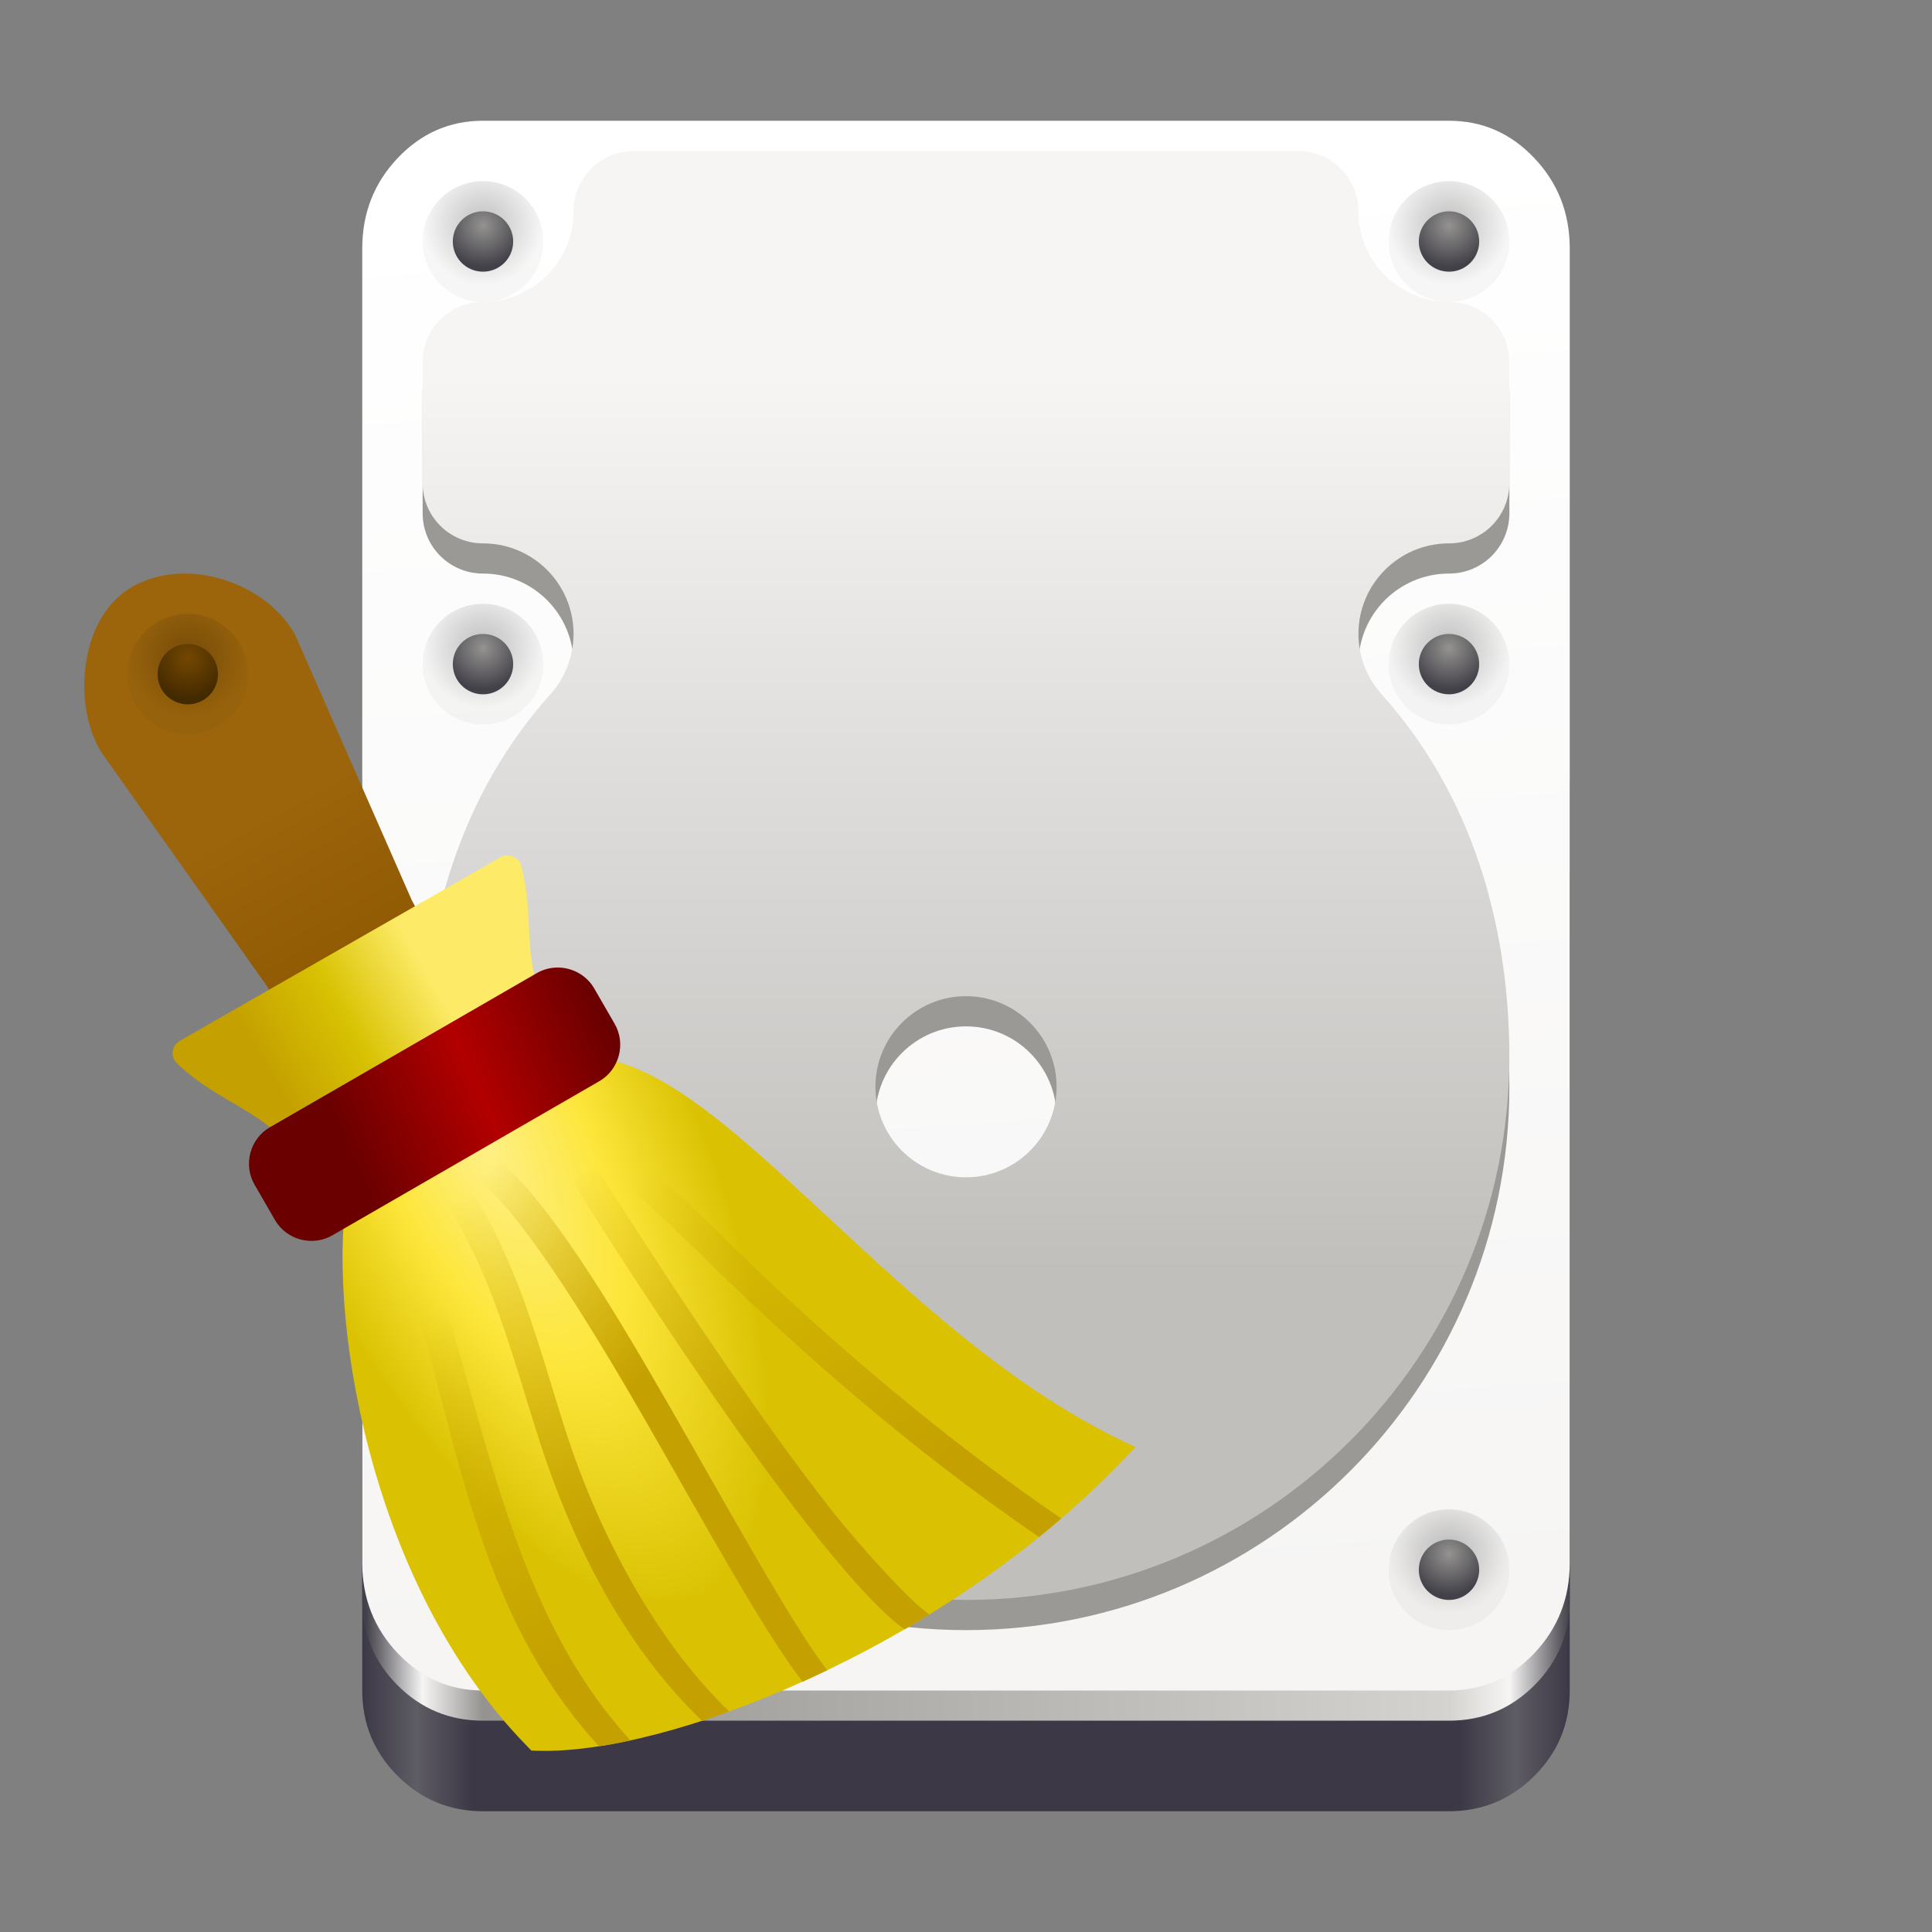 <?xml version="1.0" encoding="utf-8"?>
<svg width="128" height="128" viewBox="0 0 128 128" fill="none" xmlns="http://www.w3.org/2000/svg">
  <rect x="0" y="0" width="128" height="128" fill="#808080" stroke="none"/>
  <defs>
    <linearGradient id="gradient_1" gradientUnits="userSpaceOnUse" x1="-0" y1="60" x2="80.001" y2="60">
      <stop offset="0" stop-color="#3D3846" />
      <stop offset="0.045" stop-color="#5E5C64" />
      <stop offset="0.091" stop-color="#3D3846" />
      <stop offset="0.909" stop-color="#3D3846" />
      <stop offset="0.955" stop-color="#5E5C64" />
      <stop offset="1" stop-color="#3D3846" />
    </linearGradient>
    <linearGradient id="gradient_2" gradientUnits="userSpaceOnUse" x1="0.25" y1="26.25" x2="80" y2="26.25">
      <stop offset="0" stop-color="#424048" />
      <stop offset="0.047" stop-color="#F6F5F4" />
      <stop offset="0.097" stop-color="#949390" />
      <stop offset="0.9" stop-color="#D5D3CF" />
      <stop offset="0.95" stop-color="#F6F5F4" />
      <stop offset="1" stop-color="#424048" />
    </linearGradient>
    <linearGradient id="gradient_3" gradientUnits="userSpaceOnUse" x1="62.75" y1="99.25" x2="56.75" y2="2">
      <stop offset="0" stop-color="#F6F5F4" />
      <stop offset="1" stop-color="#FFFFFF" />
    </linearGradient>
    <radialGradient id="gradient_4" gradientUnits="userSpaceOnUse" cx="0" cy="0" r="1" gradientTransform="matrix(4 0 0 4 4 2.895)">
      <stop offset="0" stop-color="#000000" stop-opacity="0.251" />
      <stop offset="1" stop-color="#000000" stop-opacity="0.031" />
    </radialGradient>
    <radialGradient id="gradient_5" gradientUnits="userSpaceOnUse" cx="0" cy="0" r="1" gradientTransform="matrix(2.751 0 0 2.751 2 0.939)">
      <stop offset="0" stop-color="#949390" />
      <stop offset="1" stop-color="#424048" />
    </radialGradient>
    <linearGradient id="gradient_6" gradientUnits="userSpaceOnUse" x1="34.25" y1="74.25" x2="34.25" y2="14.961">
      <stop offset="0" stop-color="#C0BFBC" />
      <stop offset="1" stop-color="#F6F5F4" />
    </linearGradient>
    <linearGradient id="gradient_7" gradientUnits="userSpaceOnUse" x1="12.476" y1="15.638" x2="18.504" y2="26.503">
      <stop offset="0" stop-color="#9C650C" />
      <stop offset="1" stop-color="#8F5902" />
    </linearGradient>
    <linearGradient id="gradient_8" gradientUnits="userSpaceOnUse" x1="7.12" y1="15.89" x2="17.993" y2="9.629">
      <stop offset="0" stop-color="#C4A000" />
      <stop offset="0.5" stop-color="#D8C203" />
      <stop offset="1" stop-color="#FDEB68" />
    </linearGradient>
    <radialGradient id="gradient_9" gradientUnits="userSpaceOnUse" cx="0" cy="0" r="1" gradientTransform="matrix(12.333 -5.941 14.731 30.579 9 5.145)">
      <stop offset="0" stop-color="#FEF088" />
      <stop offset="0.5" stop-color="#FDE63A" />
      <stop offset="1" stop-color="#DAC203" />
    </radialGradient>
    <linearGradient id="gradient_10" gradientUnits="userSpaceOnUse" x1="13.827" y1="29.913" x2="2.653" y2="6.697">
      <stop offset="0" stop-color="#C4A000" />
      <stop offset="1" stop-color="#C4A000" stop-opacity="0" />
    </linearGradient>
    <linearGradient id="gradient_11" gradientUnits="userSpaceOnUse" x1="17.501" y1="24.937" x2="1.861" y2="2.039">
      <stop offset="0" stop-color="#C4A000" />
      <stop offset="1" stop-color="#C4A000" stop-opacity="0" />
    </linearGradient>
    <linearGradient id="gradient_12" gradientUnits="userSpaceOnUse" x1="13.348" y1="24.396" x2="-0.802" y2="3.786">
      <stop offset="0" stop-color="#C4A000" />
      <stop offset="1" stop-color="#C4A000" stop-opacity="0" />
    </linearGradient>
    <linearGradient id="gradient_13" gradientUnits="userSpaceOnUse" x1="13.277" y1="22.062" x2="0.535" y2="-0.008">
      <stop offset="0" stop-color="#C4A000" />
      <stop offset="1" stop-color="#C4A000" stop-opacity="0" />
    </linearGradient>
    <linearGradient id="gradient_14" gradientUnits="userSpaceOnUse" x1="13.88" y1="12.751" x2="1.246" y2="1.561">
      <stop offset="0" stop-color="#C4A000" />
      <stop offset="1" stop-color="#C4A000" stop-opacity="0" />
    </linearGradient>
    <linearGradient id="gradient_15" gradientUnits="userSpaceOnUse" x1="24.602" y1="5.977" x2="7.367" y2="13.691">
      <stop offset="0" stop-color="#6B0000" />
      <stop offset="0.5" stop-color="#B20000" />
      <stop offset="1" stop-color="#6B0000" />
    </linearGradient>
    <radialGradient id="gradient_16" gradientUnits="userSpaceOnUse" cx="0" cy="0" r="1" gradientTransform="matrix(2.751 0 0 2.751 2 0.939)">
      <stop offset="0" stop-color="#744701" />
      <stop offset="1" stop-color="#422900" />
    </radialGradient>
  </defs>
    <path id="rect1480-3-7-1-2" d="M0 16L0 8C0 5.791 0.781 3.905 2.343 2.343C3.905 0.781 5.791 0 8 0L72 0C74.209 0 76.095 0.781 77.657 2.343C79.219 3.905 80 5.791 80 8L80 62C80 64.209 79.219 66.095 77.657 67.657C76.095 69.219 74.209 70 72 70L8 70C5.791 70 3.905 69.219 2.343 67.657C0.781 66.095 0 64.209 0 62L0 16Z" fill="url(#gradient_1)" fill-rule="evenodd" transform="translate(24 50)" />
    <path id="rect1480-3-7-1" d="M0 16L0 8C0 5.791 0.781 3.905 2.343 2.343C3.905 0.781 5.791 0 8 0L72 0C74.209 0 76.095 0.781 77.657 2.343C79.219 3.905 80 5.791 80 8L80 62C80 64.209 79.219 66.095 77.657 67.657C76.095 69.219 74.209 70 72 70L8 70C5.791 70 3.905 69.219 2.343 67.657C0.781 66.095 0 64.209 0 62L0 16Z" fill="url(#gradient_2)" fill-rule="evenodd" transform="translate(24 44)" />
    <path id="rect1480-6-7" d="M0 16.914L0 8.457C0 6.122 0.781 4.128 2.343 2.477C3.905 0.826 5.791 0 8 0L72 0C74.209 0 76.095 0.826 77.657 2.477C79.219 4.128 80 6.122 80 8.457L80 95.543C80 97.878 79.219 99.872 77.657 101.523C76.095 103.174 74.209 104 72 104L8 104C5.791 104 3.905 103.174 2.343 101.523C0.781 99.872 0 97.878 0 95.543L0 16.914Z" fill="url(#gradient_3)" fill-rule="evenodd" transform="translate(24 8)" />
    <g id="g1036" transform="translate(28 100)">
      <path id="path1137-3" d="M0 4C0 1.791 1.791 0 4 0C6.209 0 8 1.791 8 4C8 6.209 6.209 8 4 8C1.791 8 0 6.209 0 4Z" fill="url(#gradient_4)" fill-rule="evenodd" />
      <path id="path1137" d="M0 2C0 0.895 0.895 0 2 0C3.105 0 4 0.895 4 2C4 3.105 3.105 4 2 4C0.895 4 0 3.105 0 2Z" fill="url(#gradient_5)" fill-rule="evenodd" transform="translate(2 2)" />
    </g>
    <path id="path905" d="M14 0C11.784 0 10 1.784 10 4C10 7.314 7.314 10 4 10C1.784 10 1.90735e-06 11.784 1.90735e-06 14C1.90735e-06 14 1.90735e-06 22 1.90735e-06 22C1.90735e-06 24.216 1.784 26 4 26C7.314 26 10 28.686 10 32C9.997 33.477 9.45 34.901 8.462 36C2.54 42.593 0.014 51.138 0 60C0 79.882 16.118 96 36 96C55.882 96 72 79.882 72 60C71.984 51.137 69.461 42.592 63.537 36C62.55 34.901 62.002 33.477 62 32C62 28.686 64.686 26 68 26C70.216 26 72 24.216 72 22C72 22 72 14 72 14C72 11.784 70.216 10 68 10C64.686 10 62 7.314 62 4C62 1.784 60.216 0 58 0C58 0 14 0 14 0ZM36 56C39.314 56 42 58.686 42 62C42 65.314 39.314 68 36 68C32.686 68 30 65.314 30 62C30 58.686 32.686 56 36 56C36 56 36 56 36 56Z" fill="#9A9996" transform="translate(28 12)" />
    <path id="path905-2" d="M14 0C11.784 0 10 1.784 10 4C10 7.314 7.314 10 4 10C1.784 10 1.90735e-06 11.784 1.90735e-06 14C1.90735e-06 14 1.90735e-06 22 1.90735e-06 22C1.90735e-06 24.216 1.784 26 4 26C7.314 26 10 28.686 10 32C9.997 33.477 9.45 34.901 8.462 36C2.54 42.593 0.014 51.138 0 60C0 79.882 16.118 96 36 96C55.882 96 72 79.882 72 60C71.984 51.137 69.461 42.592 63.537 36C62.55 34.901 62.002 33.477 62 32C62 28.686 64.686 26 68 26C70.216 26 72 24.216 72 22C72 22 72 14 72 14C72 11.784 70.216 10 68 10C64.686 10 62 7.314 62 4C62 1.784 60.216 0 58 0C58 0 14 0 14 0ZM36 56C39.314 56 42 58.686 42 62C42 65.314 39.314 68 36 68C32.686 68 30 65.314 30 62C30 58.686 32.686 56 36 56C36 56 36 56 36 56Z" fill="url(#gradient_6)" transform="translate(28 10)" />
    <g id="g1036#1" transform="translate(92 100)">
      <path id="path1137-3#1" d="M0 4C0 1.791 1.791 0 4 0C6.209 0 8 1.791 8 4C8 6.209 6.209 8 4 8C1.791 8 0 6.209 0 4Z" fill="url(#gradient_4)" fill-rule="evenodd" />
      <path id="path1137#1" d="M0 2C0 0.895 0.895 0 2 0C3.105 0 4 0.895 4 2C4 3.105 3.105 4 2 4C0.895 4 0 3.105 0 2Z" fill="url(#gradient_5)" fill-rule="evenodd" transform="translate(2 2)" />
    </g>
    <g id="g1036#1" transform="translate(92 40)">
      <path id="path1137-3#1" d="M0 4C0 1.791 1.791 0 4 0C6.209 0 8 1.791 8 4C8 6.209 6.209 8 4 8C1.791 8 0 6.209 0 4Z" fill="url(#gradient_4)" fill-rule="evenodd" />
      <path id="path1137#1" d="M0 2C0 0.895 0.895 0 2 0C3.105 0 4 0.895 4 2C4 3.105 3.105 4 2 4C0.895 4 0 3.105 0 2Z" fill="url(#gradient_5)" fill-rule="evenodd" transform="translate(2 2)" />
    </g>
    <g id="g1036#1" transform="translate(92 12)">
      <path id="path1137-3#1" d="M0 4C0 1.791 1.791 0 4 0C6.209 0 8 1.791 8 4C8 6.209 6.209 8 4 8C1.791 8 0 6.209 0 4Z" fill="url(#gradient_4)" fill-rule="evenodd" />
      <path id="path1137#1" d="M0 2C0 0.895 0.895 0 2 0C3.105 0 4 0.895 4 2C4 3.105 3.105 4 2 4C0.895 4 0 3.105 0 2Z" fill="url(#gradient_5)" fill-rule="evenodd" transform="translate(2 2)" />
    </g>
    <g id="g1036#1" transform="translate(28 12)">
      <path id="path1137-3#1" d="M0 4C0 1.791 1.791 0 4 0C6.209 0 8 1.791 8 4C8 6.209 6.209 8 4 8C1.791 8 0 6.209 0 4Z" fill="url(#gradient_4)" fill-rule="evenodd" />
      <path id="path1137#1" d="M0 2C0 0.895 0.895 0 2 0C3.105 0 4 0.895 4 2C4 3.105 3.105 4 2 4C0.895 4 0 3.105 0 2Z" fill="url(#gradient_5)" fill-rule="evenodd" transform="translate(2 2)" />
    </g>
    <g id="g1036#1" transform="translate(28 40)">
      <path id="path1137-3#1" d="M0 4C0 1.791 1.791 0 4 0C6.209 0 8 1.791 8 4C8 6.209 6.209 8 4 8C1.791 8 0 6.209 0 4Z" fill="url(#gradient_4)" fill-rule="evenodd" />
      <path id="path1137#1" d="M0 2C0 0.895 0.895 0 2 0C3.105 0 4 0.895 4 2C4 3.105 3.105 4 2 4C0.895 4 0 3.105 0 2Z" fill="url(#gradient_5)" fill-rule="evenodd" transform="translate(2 2)" />
    </g>
    <path id="path2134" d="M6.376 0.005C5.362 0.04 4.353 0.272 3.417 0.747C1.497 1.721 0.476 3.722 0.136 5.782C-0.204 7.842 0.092 10.032 1.052 11.716C1.052 11.716 1.075 11.757 1.075 11.757C1.075 11.757 12.075 27.288 12.075 27.288C12.991 28.857 14.302 30.013 15.755 30.607C17.233 31.211 18.896 31.22 20.286 30.407C21.677 29.595 22.495 28.14 22.716 26.55C22.935 24.977 22.599 23.241 21.704 21.646C21.704 21.646 13.968 4.048 13.968 4.048C13.968 4.048 13.944 4.005 13.944 4.005C12.982 2.316 11.276 1.076 9.364 0.446C8.408 0.131 7.39 -0.031 6.376 0.005C6.376 0.005 6.376 0.005 6.376 0.005Z" fill="url(#gradient_7)" fill-rule="evenodd" transform="translate(5.58 38)" />
    <path id="path2149" d="M22.136 0.002C21.991 0.01 21.851 0.051 21.725 0.123C21.725 0.123 0.471 12.285 0.471 12.285C0.215 12.432 0.043 12.691 0.007 12.985C-0.029 13.278 0.076 13.571 0.29 13.775C2.08 15.488 3.964 16.279 5.598 17.385C7.232 18.491 8.704 19.872 9.989 22.945C10.093 23.193 10.297 23.384 10.551 23.47C10.805 23.556 11.084 23.529 11.317 23.396C11.317 23.396 25.985 15.004 25.985 15.004C26.429 14.751 26.588 14.188 26.343 13.74C24.402 10.194 23.903 8.154 23.716 6.404C23.529 4.654 23.688 3.056 23.098 0.709C23.027 0.424 22.827 0.189 22.557 0.074C22.424 0.018 22.28 -0.007 22.136 0.002C22.136 0.002 22.136 0.002 22.136 0.002Z" fill="url(#gradient_8)" fill-rule="evenodd" transform="translate(11.436 56.675)" />
    <path id="path2156" d="M15.683 0.001C14.659 0.013 13.654 0.238 12.681 0.723C12.681 0.723 12.65 0.739 12.65 0.739L0.474 7.991C0.474 7.991 0.398 8.403 0.398 8.403C-0.381 12.598 -0.061 19.133 1.751 26.053C3.564 32.974 6.883 40.258 12.253 45.739C12.253 45.739 12.513 46.005 12.513 46.005C12.513 46.005 12.886 46.017 12.886 46.017C17.191 46.156 23.725 44.522 30.81 41.292C37.895 38.062 45.488 33.216 51.654 26.825C51.654 26.825 52.537 25.909 52.537 25.909C52.537 25.909 51.392 25.348 51.392 25.348C43.026 21.257 35.874 14.048 29.65 8.346C26.538 5.496 23.662 3.019 20.882 1.501C19.493 0.741 18.091 0.223 16.712 0.057C16.368 0.016 16.024 -0.004 15.683 0.001C15.683 0.001 15.683 0.001 15.683 0.001Z" fill="url(#gradient_9)" fill-rule="evenodd" transform="translate(22.693 69.975)" />
    <path id="path7972-7-6" d="M1.736 0L0 0.65C0 0.65 0.326 1.52 0.326 1.52C4.612 12.96 5.066 25.627 14.028 35.424C14.028 35.424 14.986 35.303 16.117 35.032C7.67 25.799 6.488 12.682 2.063 0.869C2.063 0.869 1.736 0 1.736 0Z" fill="url(#gradient_10)" transform="translate(25.65 80.27)" />
    <path id="path7974-5-1" d="M1.811 0.01C1.47 -0.032 1.017 0.057 0.703 0.328C0.703 0.328 0 0.936 0 0.936L1.213 2.338C1.213 2.338 1.711 1.906 1.711 1.906C1.753 1.922 1.747 1.914 1.818 1.953C2.131 2.123 2.659 2.52 3.309 3.088C4.607 4.224 6.432 6.046 8.742 8.279C13.363 12.746 20.742 19.401 29.383 25.281C29.383 25.281 30.156 24.658 30.849 24.052C22.341 18.262 14.626 11.388 10.029 6.945C7.731 4.724 5.919 2.908 4.531 1.693C3.838 1.086 3.262 0.627 2.705 0.324C2.427 0.173 2.151 0.051 1.811 0.01C1.811 0.01 1.811 0.01 1.811 0.01Z" fill="url(#gradient_11)" transform="translate(39.46 76.551)" />
    <path id="path7976-2" d="M1.523 0L0 1.057C0 1.057 0.529 1.818 0.529 1.818C3.845 6.595 5.21 12.246 7.1 18.121C8.989 23.996 12.247 31.23 17.849 36.623C17.849 36.623 18.475 36.438 19.653 36C14.357 30.903 10.725 23.342 8.863 17.555C7.002 11.768 5.62 5.899 2.053 0.76C2.053 0.76 1.523 0 1.523 0Z" fill="url(#gradient_12)" transform="translate(28.658 77.387)" />
    <path id="path7978-9-9" d="M1.572 0L0 0.984C0 0.984 0.492 1.77 0.492 1.77C0.492 1.77 4.291 7.844 8.791 14.395C11.041 17.67 13.468 21.064 15.694 23.893C17.919 26.721 20.435 29.622 22.049 30.713C22.049 30.713 23.683 29.732 23.683 29.732C22.511 28.938 19.335 25.523 17.151 22.746C14.966 19.97 12.555 16.599 10.318 13.344C5.845 6.833 2.064 0.787 2.064 0.787C2.064 0.787 1.572 0 1.572 0Z" fill="url(#gradient_13)" transform="translate(37.888 77.234)" />
    <path id="path7980-2-3" d="M1.197 0L0 1.414C0 1.414 0.707 2.014 0.707 2.014C3.632 4.489 7.743 11.055 11.574 17.697C15.405 24.34 19.604 32.041 22.149 35.276C22.149 35.276 23.783 34.515 23.783 34.515C21.494 31.605 17.028 23.442 13.18 16.77C9.332 10.097 5.373 3.531 1.906 0.598C1.906 0.598 1.197 0 1.197 0Z" fill="url(#gradient_14)" transform="translate(31.029 76.141)" />
    <path id="path2031" d="M20.388 0.001C19.939 0.011 19.486 0.13 19.074 0.368C19.074 0.368 1.386 10.581 1.386 10.581C0.066 11.343 -0.394 13.061 0.369 14.382C0.369 14.382 1.722 16.726 1.722 16.726C2.485 18.046 4.2 18.506 5.521 17.743C5.521 17.743 23.211 7.53 23.211 7.53C24.531 6.768 24.991 5.052 24.228 3.731C24.228 3.731 22.875 1.387 22.875 1.387C22.351 0.48 21.376 -0.022 20.388 0.001C20.388 0.001 20.388 0.001 20.388 0.001Z" fill="url(#gradient_15)" fill-rule="evenodd" transform="translate(16.495 64.102)" />
    <g id="use1038-3-0" transform="translate(8.44 40.666)">
      <path id="path6314" d="M8 4C8 6.209 6.209 8 4 8C1.791 8 0 6.209 0 4C0 1.791 1.791 0 4 0C6.209 0 8 1.791 8 4C8 4 8 4 8 4Z" fill="url(#gradient_4)" />
      <path id="path6311" d="M4 2C4 3.105 3.105 4 2 4C0.895 4 0 3.105 0 2C0 0.895 0.895 0 2 0C3.105 0 4 0.895 4 2C4 2 4 2 4 2Z" fill="url(#gradient_16)" transform="translate(2 2)" />
    </g>
</svg>